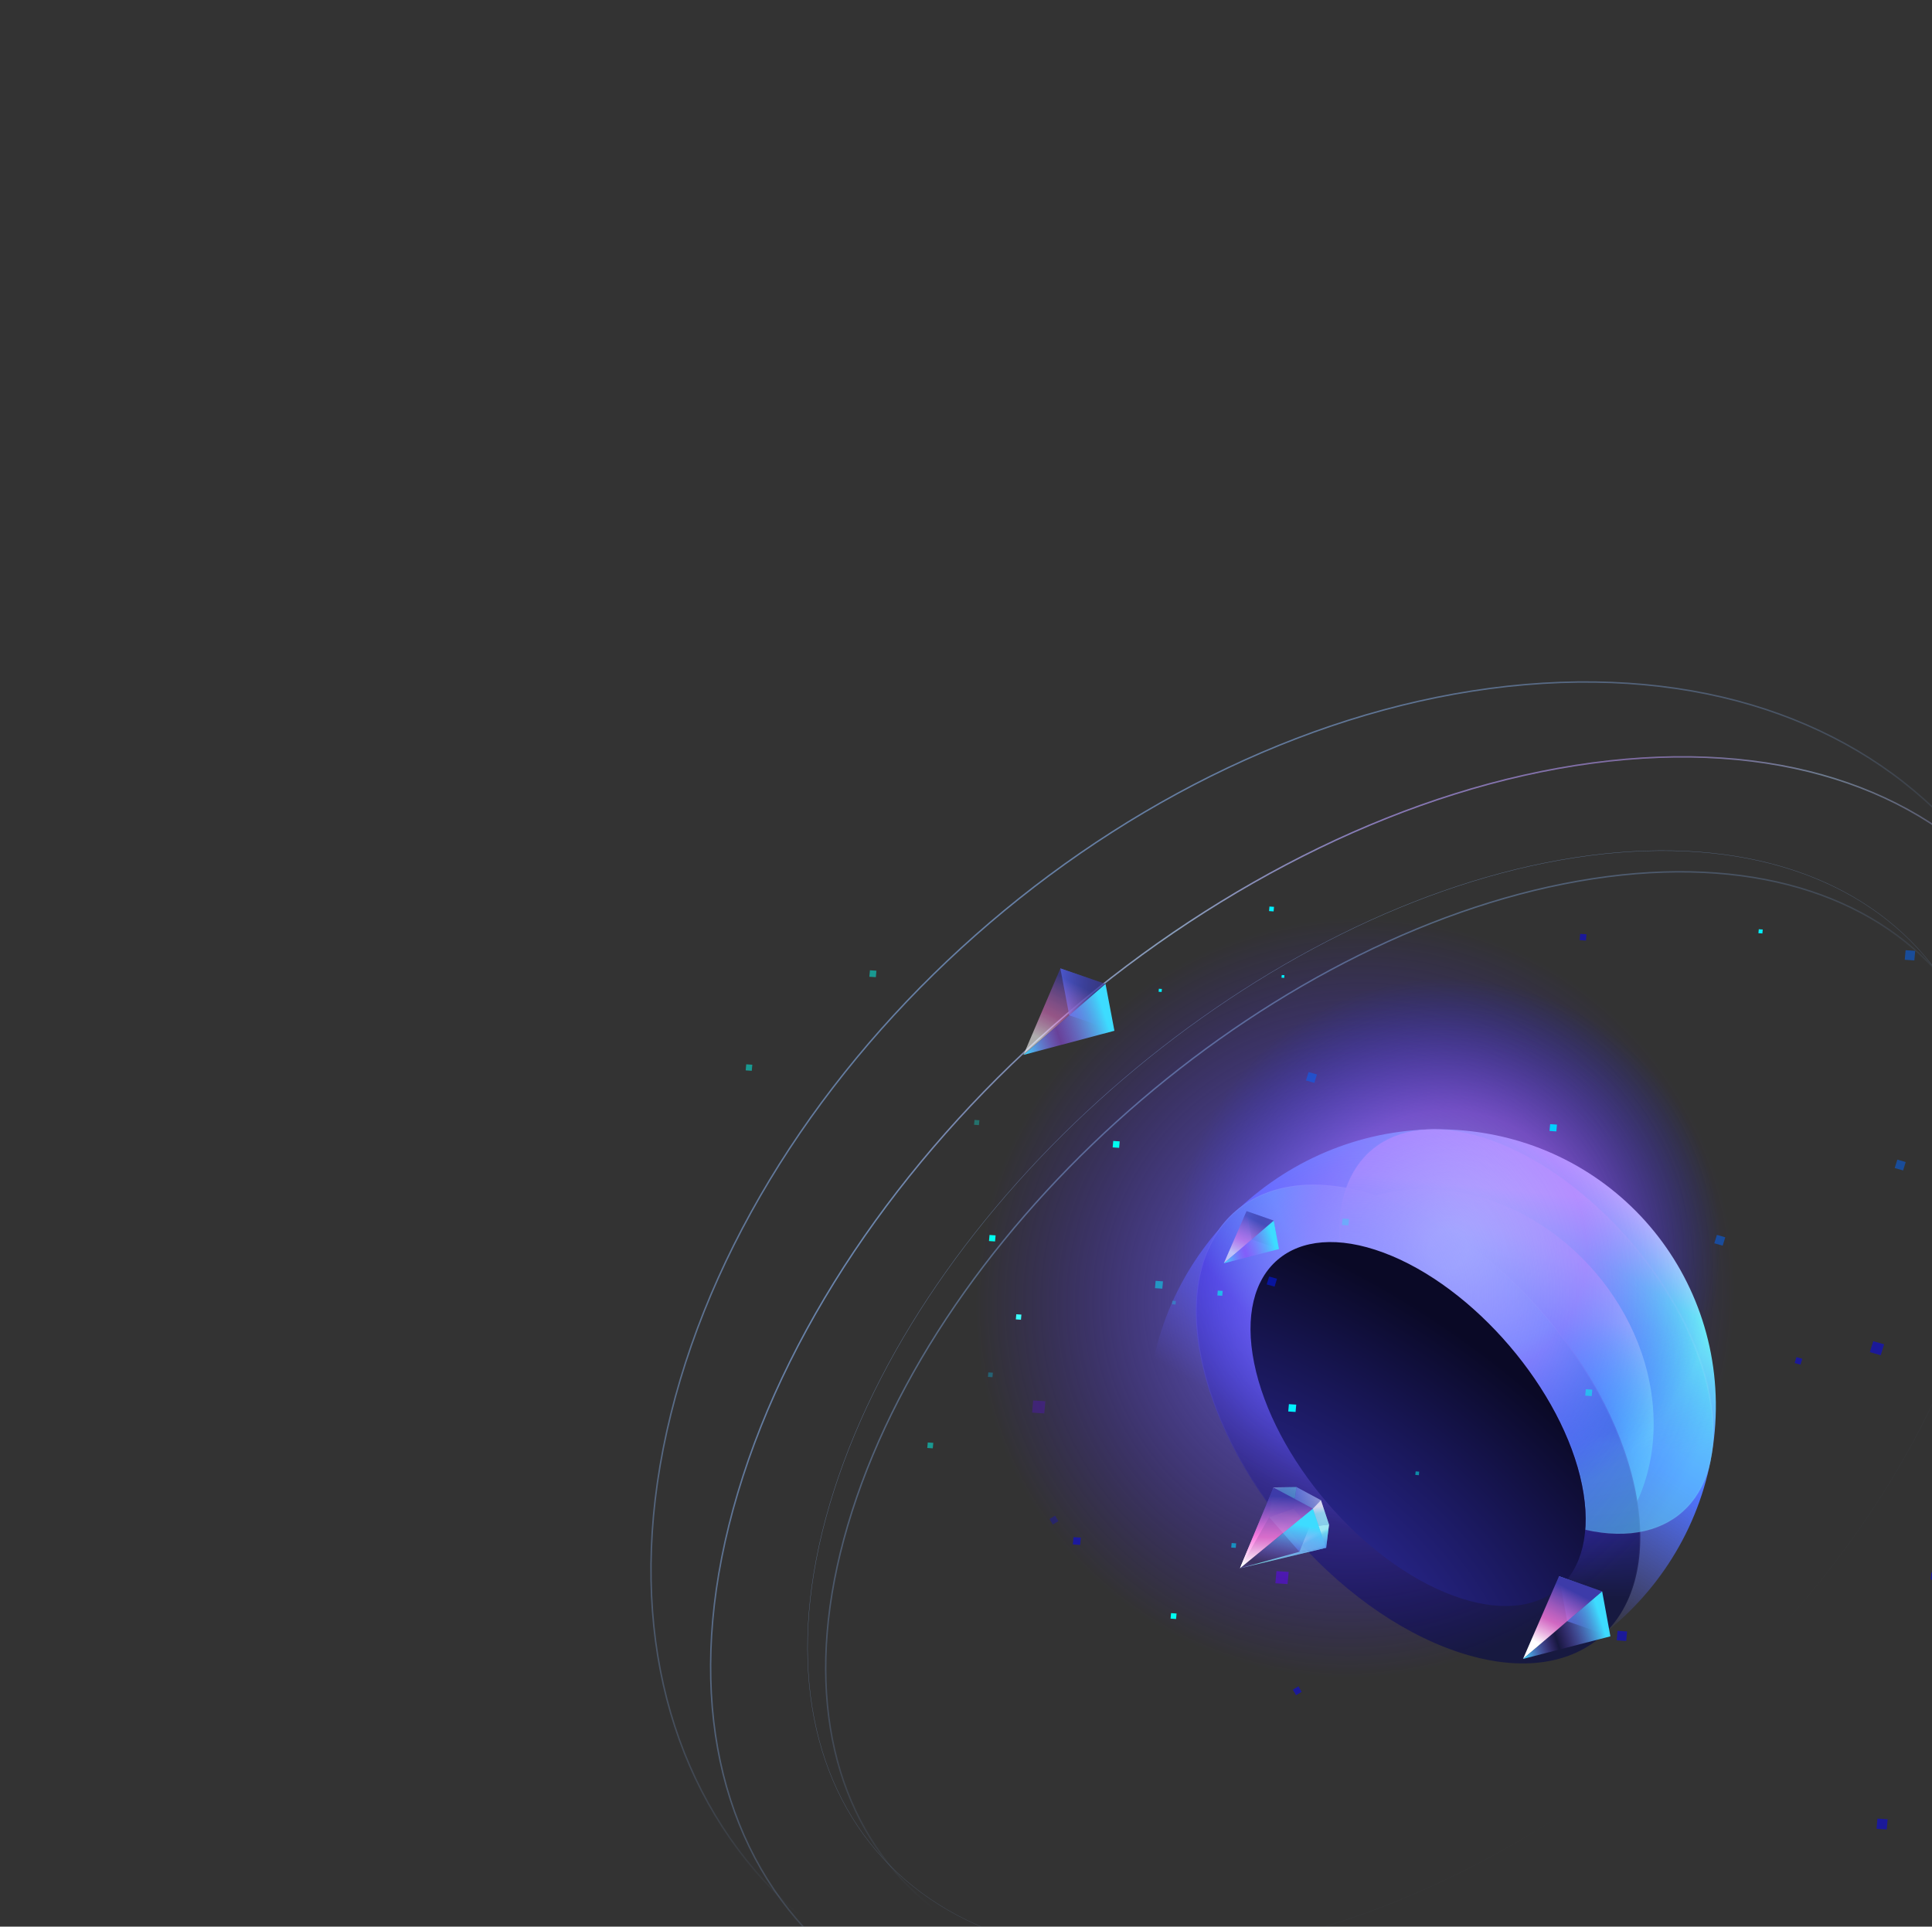 <svg width="777" height="775" viewBox="0 0 777 775" fill="none" xmlns="http://www.w3.org/2000/svg">
<rect x="0" y="0" width="777" height="775" fill="#333333" stroke="none"/>
<path d="M689.609 575.844C683.959 638.617 628.4 686.073 565.516 681.841C502.631 677.608 456.234 623.29 461.884 560.517C467.534 497.744 523.093 450.287 585.977 454.52C648.862 458.752 695.259 513.071 689.609 575.844Z" fill="url(#paint0_linear_22_80)"/>
<path d="M665.054 572.733C665.057 617.376 629.315 647.906 585.222 640.923C541.129 633.941 505.381 592.09 505.377 547.447C505.374 502.804 541.116 472.275 585.209 479.257C629.302 486.24 665.05 528.09 665.054 572.733Z" fill="url(#paint1_radial_22_80)"/>
<path d="M658.295 602.591C666.94 653.153 634.558 680.812 585.969 664.369C537.379 647.926 490.982 593.608 482.337 543.045C473.692 492.483 506.074 464.824 554.663 481.267C603.252 497.71 649.65 552.028 658.295 602.591Z" fill="url(#paint2_radial_22_80)"/>
<path d="M658.123 602.62C662.439 627.863 656.508 647.348 643.481 658.474C630.455 669.601 610.283 672.413 586.025 664.204C561.767 655.995 538.045 638.326 519.306 616.389C500.568 594.451 486.825 568.259 482.509 543.016C478.193 517.772 484.124 498.288 497.15 487.161C510.177 476.035 530.349 473.223 554.607 481.432C578.865 489.641 602.587 507.31 621.325 529.247C640.064 551.185 653.807 577.377 658.123 602.62Z" stroke="url(#paint3_linear_22_80)" stroke-opacity="0.2" stroke-width="0.349"/>
<mask id="path-5-inside-1_22_80" fill="white">
<path fill-rule="evenodd" clip-rule="evenodd" d="M637.553 615.335C637.977 609.93 637.573 603.906 636.248 597.341C628.563 559.26 592.816 517.409 556.404 503.866C550.127 501.531 544.24 500.19 538.835 499.764C536.452 463.565 562.015 445.307 599.564 458.622C640.326 473.077 679.778 519.264 687.683 561.785C694.964 600.954 672.935 623.348 637.553 615.335Z"/>
</mask>
<path fill-rule="evenodd" clip-rule="evenodd" d="M637.553 615.335C637.977 609.93 637.573 603.906 636.248 597.341C628.563 559.26 592.816 517.409 556.404 503.866C550.127 501.531 544.24 500.19 538.835 499.764C536.452 463.565 562.015 445.307 599.564 458.622C640.326 473.077 679.778 519.264 687.683 561.785C694.964 600.954 672.935 623.348 637.553 615.335Z" fill="url(#paint4_linear_22_80)"/>
<path d="M636.248 597.341L636.59 597.272L636.248 597.341ZM637.553 615.335L637.205 615.308L637.181 615.609L637.475 615.676L637.553 615.335ZM556.404 503.866L556.282 504.193L556.404 503.866ZM538.835 499.764L538.487 499.787L538.507 500.088L538.808 500.112L538.835 499.764ZM599.564 458.622L599.681 458.293L599.564 458.622ZM687.683 561.785L688.026 561.721L687.683 561.785ZM635.906 597.41C637.225 603.948 637.626 609.94 637.205 615.308L637.9 615.363C638.328 609.92 637.92 603.863 636.59 597.272L635.906 597.41ZM556.282 504.193C574.419 510.939 592.412 524.745 606.833 541.628C621.254 558.511 632.078 578.442 635.906 597.41L636.59 597.272C632.733 578.159 621.841 558.124 607.364 541.175C592.887 524.227 574.801 510.336 556.525 503.539L556.282 504.193ZM538.808 500.112C544.176 500.535 550.031 501.868 556.282 504.193L556.525 503.539C550.223 501.195 544.305 499.845 538.863 499.417L538.808 500.112ZM539.183 499.741C537.997 481.725 543.766 468.248 554.423 460.912C565.086 453.572 580.737 452.316 599.448 458.951L599.681 458.293C580.842 451.613 564.937 452.828 554.027 460.338C543.111 467.852 537.29 481.604 538.487 499.787L539.183 499.741ZM599.448 458.951C619.758 466.153 639.763 481.271 655.68 499.905C671.597 518.54 683.401 540.662 687.34 561.848L688.026 561.721C684.06 540.386 672.186 518.155 656.21 499.452C640.235 480.749 620.133 465.546 599.681 458.293L599.448 458.951ZM687.34 561.848C690.968 581.366 687.281 596.628 678.364 606.013C669.452 615.392 655.239 618.983 637.63 614.995L637.475 615.676C655.248 619.701 669.741 616.101 678.869 606.494C687.992 596.892 691.679 581.372 688.026 561.721L687.34 561.848Z" fill="url(#paint5_linear_22_80)" fill-opacity="0.3" mask="url(#path-5-inside-1_22_80)"/>
<g style="mix-blend-mode:lighten">
<ellipse cx="575.017" cy="508.87" rx="137.797" ry="137.281" transform="rotate(-130.503 575.017 508.87)" fill="url(#paint6_radial_22_80)" fill-opacity="0.6"/>
</g>
<g style="mix-blend-mode:lighten">
<path d="M411.139 386.467C492.445 317.017 613.589 325.377 681.72 405.14C749.851 484.903 739.171 605.864 657.864 675.314C576.557 744.764 455.413 736.404 387.282 656.641C319.151 576.878 329.832 455.917 411.139 386.467Z" fill="url(#paint7_radial_22_80)" fill-opacity="0.8"/>
</g>
<path d="M636.247 597.341C643.931 635.422 620.644 655.314 584.232 641.771C547.82 628.227 512.072 586.377 504.387 548.295C496.702 510.213 519.99 490.322 556.402 503.865C592.814 517.409 628.562 559.259 636.247 597.341Z" fill="url(#paint8_radial_22_80)"/>
<path d="M500.084 792.16C437.217 801.814 388.21 785.99 359.752 752.674C331.294 719.358 323.327 668.481 342.689 607.898C362.053 547.313 405.072 488.533 458.985 442.482C512.898 396.431 577.681 363.129 640.549 353.475C703.416 343.821 752.424 359.645 780.882 392.961C809.339 426.277 817.306 477.154 797.944 537.737C778.581 598.322 735.561 657.102 681.648 703.153C627.735 749.204 562.952 782.506 500.084 792.16Z" stroke="url(#paint9_linear_22_80)" stroke-width="0.581"/>
<path d="M493.039 784.11C430.119 793.772 381.022 777.94 352.499 744.547C323.976 711.154 316.014 660.187 335.394 599.551C354.773 538.914 397.823 480.099 451.762 434.026C505.701 387.953 570.523 354.626 633.444 344.964C696.364 335.302 745.461 351.134 773.984 384.527C802.508 417.92 810.469 468.887 791.09 529.523C771.71 590.16 728.66 648.975 674.722 695.048C620.783 741.121 555.96 774.448 493.039 784.11Z" stroke="url(#paint10_linear_22_80)" stroke-width="0.116"/>
<path d="M486.156 822.133C412.562 832.007 354.603 812.104 320.35 772.004C286.098 731.904 275.501 671.547 296.757 600.403C318.015 529.256 367.098 460.825 429.282 407.709C491.466 354.593 566.729 316.811 640.326 306.937C713.92 297.064 771.879 316.967 806.132 357.067C840.384 397.167 850.981 457.524 829.724 528.668C808.467 599.815 759.384 668.246 697.2 721.362C635.016 774.478 559.753 812.259 486.156 822.133Z" stroke="url(#paint11_linear_22_80)" stroke-width="0.581"/>
<path d="M486.156 822.133C412.562 832.007 354.603 812.104 320.35 772.004C286.098 731.904 275.501 671.547 296.757 600.403C318.015 529.256 367.098 460.825 429.282 407.709C491.466 354.593 566.729 316.811 640.326 306.937C713.92 297.064 771.879 316.967 806.132 357.067C840.384 397.167 850.981 457.524 829.724 528.668C808.467 599.815 759.384 668.246 697.2 721.362C635.016 774.478 559.753 812.259 486.156 822.133Z" stroke="url(#paint12_linear_22_80)" stroke-opacity="0.2" stroke-width="0.581"/>
<path d="M479.728 814.591C403.307 821.152 341.625 796.912 303.651 752.455C265.678 708 251.379 643.288 269.806 568.834C288.233 494.376 335.898 424.292 398.078 371.18C460.258 318.068 536.932 281.944 613.356 275.383C689.777 268.822 751.46 293.063 789.433 337.519C827.406 381.975 841.705 446.687 823.278 521.141C804.851 595.599 757.186 665.683 695.006 718.795C632.827 771.907 556.153 808.03 479.728 814.591Z" stroke="url(#paint13_linear_22_80)" stroke-width="0.581"/>
<rect width="2.959" height="2.959" transform="matrix(0.09 -0.996 0.998 0.067 464.501 518.167)" fill="#00F0FF" fill-opacity="0.5"/>
<rect width="1.22" height="1.22" transform="matrix(0.09 -0.996 0.998 0.067 465.953 398.94)" fill="#00F0FF"/>
<rect width="1.602" height="1.602" transform="matrix(-0.09 0.996 0.998 0.067 707.334 373.782)" fill="#00F0FF"/>
<rect width="1.845" height="1.845" transform="matrix(0.09 -0.996 0.998 0.067 510.373 366.487)" fill="#00F0FF"/>
<rect width="1.094" height="1.094" transform="matrix(0.09 -0.996 0.998 0.067 515.38 393.286)" fill="#00F0FF"/>
<rect width="2.959" height="2.959" transform="matrix(0.09 -0.996 0.998 0.067 518.095 567.765)" fill="#00F0FF"/>
<rect width="2.959" height="2.959" transform="matrix(0.09 -0.996 0.998 0.067 431.469 621.253)" fill="#0500FF" fill-opacity="0.5"/>
<rect width="2.068" height="2.068" transform="matrix(0.09 -0.996 0.998 0.067 408.536 530.721)" fill="#3DFFFB"/>
<rect width="3.849" height="3.849" transform="matrix(0.09 -0.996 0.998 0.067 650.188 659.831)" fill="#0500FF" fill-opacity="0.5"/>
<rect width="3.862" height="3.862" transform="matrix(-0.09 0.996 0.998 0.067 766.391 382.22)" fill="#0066FF" fill-opacity="0.5"/>
<rect width="4.109" height="4.109" transform="matrix(0.09 -0.996 0.998 0.067 754.689 735.625)" fill="#0500FF" fill-opacity="0.5"/>
<rect width="2.875" height="2.875" transform="matrix(0.09 -0.996 0.998 0.067 776.471 635.398)" fill="#0500FF" fill-opacity="0.5"/>
<rect width="3.518" height="3.518" transform="matrix(-0.957 -0.274 0.297 -0.96 692.817 501.071)" fill="#0066FF" fill-opacity="0.5"/>
<rect width="2.763" height="2.74" transform="matrix(-0.994 -0.067 0.09 -1 625.923 455.111)" fill="#00D1FF"/>
<rect width="3.306" height="3.306" transform="matrix(0.957 0.274 0.297 -0.96 509.436 516.646)" fill="#001AFF" fill-opacity="0.5"/>
<rect width="3.518" height="3.518" transform="matrix(-0.957 -0.274 0.297 -0.96 528.594 435.581)" fill="#0066FF" fill-opacity="0.5"/>
<rect width="3.518" height="3.518" transform="matrix(-0.957 -0.274 0.297 -0.96 765.376 470.805)" fill="#0066FF" fill-opacity="0.5"/>
<rect width="2.554" height="2.532" transform="matrix(-0.994 -0.067 0.09 -1 637.82 378.343)" fill="#0500FF" fill-opacity="0.5"/>
<rect width="2.461" height="2.461" transform="matrix(-0.957 -0.274 0.297 -0.96 724.111 548.945)" fill="#0500FF" fill-opacity="0.5"/>
<rect width="4.58" height="4.58" transform="matrix(-0.957 -0.274 0.297 -0.96 756.388 545.149)" fill="#0500FF" fill-opacity="0.5"/>
<rect width="1.969" height="1.972" transform="matrix(0.09 -0.997 0.997 0.067 489.589 521.095)" fill="#00FFF0" fill-opacity="0.6"/>
<rect width="2.218" height="2.222" transform="matrix(0.09 -0.997 0.997 0.067 470.77 651.091)" fill="#00FFF0"/>
<rect width="2.449" height="2.453" transform="matrix(-0.09 0.997 0.997 0.067 397.961 496.765)" fill="#00FFF0"/>
<rect width="2.606" height="2.611" transform="matrix(0.09 -0.997 0.997 0.067 447.479 461.54)" fill="#00FFF0"/>
<rect width="2.606" height="2.611" transform="matrix(0.09 -0.997 0.997 0.067 637.547 561.404)" fill="#00FFF0" fill-opacity="0.5"/>
<rect width="1.429" height="1.431" transform="matrix(0.09 -0.997 0.997 0.067 569.204 593.293)" fill="#00FFF0" fill-opacity="0.5"/>
<rect width="2.608" height="2.608" transform="matrix(-0.504 -0.852 0.866 -0.521 521.247 681.899)" fill="#0500FF" fill-opacity="0.5"/>
<rect width="1.82" height="1.823" transform="matrix(0.09 -0.997 0.997 0.067 495.168 622.502)" fill="#00D1FF" fill-opacity="0.6"/>
<rect width="4.906" height="4.914" transform="matrix(0.09 -0.997 0.997 0.067 512.923 636.868)" fill="#6100FF" fill-opacity="0.5"/>
<g opacity="0.5">
<rect width="1.969" height="1.972" transform="matrix(0.09 -0.997 0.997 0.067 391.744 452.449)" fill="#00FFF0" fill-opacity="0.6"/>
<rect width="2.218" height="2.222" transform="matrix(0.09 -0.997 0.997 0.067 372.926 582.444)" fill="#00FFF0"/>
<rect width="2.449" height="2.453" transform="matrix(-0.09 0.997 0.997 0.067 300.117 428.12)" fill="#00FFF0"/>
<rect width="2.606" height="2.611" transform="matrix(0.09 -0.997 0.997 0.067 349.635 392.894)" fill="#00FFF0"/>
<rect width="2.606" height="2.611" transform="matrix(0.09 -0.997 0.997 0.067 539.704 492.757)" fill="#00FFF0" fill-opacity="0.5"/>
<rect width="1.429" height="1.431" transform="matrix(0.09 -0.997 0.997 0.067 471.36 524.647)" fill="#00FFF0" fill-opacity="0.5"/>
<rect width="2.608" height="2.608" transform="matrix(-0.504 -0.852 0.866 -0.521 423.405 613.252)" fill="#0500FF" fill-opacity="0.5"/>
<rect width="1.82" height="1.823" transform="matrix(0.09 -0.997 0.997 0.067 397.324 553.856)" fill="#00D1FF" fill-opacity="0.6"/>
<rect width="4.906" height="4.914" transform="matrix(0.09 -0.997 0.997 0.067 415.08 568.224)" fill="#6100FF" fill-opacity="0.5"/>
</g>
<path d="M630.279 652.132L626.984 634.033L644.345 640.117L647.64 658.216L630.279 652.132Z" fill="url(#paint14_linear_22_80)"/>
<path d="M644.344 640.119L626.983 634.035L612.521 667.299L644.344 640.119Z" fill="url(#paint15_linear_22_80)"/>
<path d="M644.345 640.122L647.661 658.215L612.522 667.302L644.345 640.122Z" fill="url(#paint16_linear_22_80)"/>
<path d="M503.405 498.586L501.325 487.166L512.28 491.005L514.359 502.425L503.405 498.586Z" fill="url(#paint17_linear_22_80)"/>
<path d="M512.283 491.004L501.326 487.164L492.2 508.156L512.283 491.004Z" fill="url(#paint18_linear_22_80)" fill-opacity="0.6"/>
<path d="M512.281 491.003L514.374 502.421L492.198 508.156L512.281 491.003Z" fill="url(#paint19_linear_22_80)"/>
<path d="M430.018 408.402L426.457 389.548L444.611 395.776L448.172 414.63L430.018 408.402Z" fill="url(#paint20_linear_22_80)"/>
<path d="M444.61 395.779L426.456 389.551L411.595 424.342L444.61 395.779Z" fill="url(#paint21_linear_22_80)" fill-opacity="0.6"/>
<path d="M444.61 395.779L448.193 414.628L411.595 424.343L444.61 395.779Z" fill="url(#paint22_linear_22_80)"/>
<path d="M521.408 598.174L520.201 606.864L526.594 614.154L534.497 613.251L531.249 603.461L521.408 598.174Z" fill="url(#paint23_linear_22_80)" fill-opacity="0.7"/>
<path d="M498.668 630.854L522.57 624.192L533.352 622.599L498.668 630.854Z" fill="url(#paint24_linear_22_80)" fill-opacity="0.8"/>
<path d="M498.668 630.855L510.408 610.267L512.171 598.305L498.668 630.855Z" fill="url(#paint25_linear_22_80)"/>
<path d="M512.168 598.307L510.409 610.274L520.2 606.864L521.407 598.172L512.168 598.307Z" fill="url(#paint26_linear_22_80)" fill-opacity="0.6"/>
<path d="M522.568 624.19L510.41 610.271L520.202 606.861L526.593 614.151L522.568 624.19Z" fill="url(#paint27_linear_22_80)" fill-opacity="0.6"/>
<path d="M522.567 624.195L533.351 622.599L534.497 613.249L526.593 614.152L522.567 624.195Z" fill="url(#paint28_linear_22_80)" fill-opacity="0.8"/>
<path d="M498.668 630.854L528.024 606.825L533.352 622.599L498.668 630.854Z" fill="url(#paint29_linear_22_80)"/>
<path d="M498.668 630.853L528.023 606.825L512.17 598.303L498.668 630.853Z" fill="url(#paint30_linear_22_80)"/>
<path d="M533.351 622.6L528.025 606.824L531.249 603.459L534.496 613.254L533.351 622.6Z" fill="url(#paint31_linear_22_80)" fill-opacity="0.6"/>
<path d="M512.166 598.308L528.023 606.826L531.249 603.46L521.404 598.173L512.166 598.308Z" fill="url(#paint32_linear_22_80)" fill-opacity="0.6"/>
<defs>
<linearGradient id="paint0_linear_22_80" x1="626.404" y1="465.536" x2="545.342" y2="596.637" gradientUnits="userSpaceOnUse">
<stop stop-color="white"/>
<stop offset="0.166" stop-color="#71FFF6"/>
<stop offset="0.552" stop-color="#4F75FF"/>
<stop offset="1" stop-color="#5E64FF" stop-opacity="0"/>
</linearGradient>
<radialGradient id="paint1_radial_22_80" cx="0" cy="0" r="1" gradientUnits="userSpaceOnUse" gradientTransform="translate(576.798 592.524) rotate(-77.357) scale(101.956 120.948)">
<stop offset="0.406" stop-color="#3330B1" stop-opacity="0.1"/>
<stop offset="0.679" stop-color="#58FFFF" stop-opacity="0.5"/>
<stop offset="1" stop-color="white"/>
</radialGradient>
<radialGradient id="paint2_radial_22_80" cx="0" cy="0" r="1" gradientUnits="userSpaceOnUse" gradientTransform="translate(570.416 493.778) rotate(123.665) scale(130.59 219.444)">
<stop stop-color="white"/>
<stop offset="0.298" stop-color="#5EF5FF"/>
<stop offset="0.538" stop-color="#3432BD"/>
<stop offset="0.914" stop-color="#171940"/>
</radialGradient>
<linearGradient id="paint3_linear_22_80" x1="566.542" y1="485.412" x2="536.389" y2="624.566" gradientUnits="userSpaceOnUse">
<stop stop-color="white"/>
<stop offset="1" stop-color="white" stop-opacity="0"/>
</linearGradient>
<linearGradient id="paint4_linear_22_80" x1="623.18" y1="480.181" x2="613.155" y2="577.397" gradientUnits="userSpaceOnUse">
<stop stop-color="white"/>
<stop offset="0.502" stop-color="#4FFFF4" stop-opacity="0.1"/>
<stop offset="1" stop-color="#5ECFFF" stop-opacity="0.6"/>
</linearGradient>
<linearGradient id="paint5_linear_22_80" x1="614.374" y1="438.051" x2="633.069" y2="655.044" gradientUnits="userSpaceOnUse">
<stop stop-color="white"/>
<stop offset="1" stop-color="white" stop-opacity="0"/>
</linearGradient>
<radialGradient id="paint6_radial_22_80" cx="0" cy="0" r="1" gradientUnits="userSpaceOnUse" gradientTransform="translate(575.017 518.6) rotate(80.98) scale(109.07 109.669)">
<stop offset="0.073" stop-color="white"/>
<stop offset="0.508" stop-color="#C173FF" stop-opacity="0.9"/>
<stop offset="1" stop-color="#0E26FF" stop-opacity="0"/>
</radialGradient>
<radialGradient id="paint7_radial_22_80" cx="0" cy="0" r="1" gradientUnits="userSpaceOnUse" gradientTransform="translate(544.937 521.978) rotate(-49.321) scale(153.743 151.25)">
<stop offset="0.073" stop-color="#8785FF"/>
<stop offset="1" stop-color="#3E0EFF" stop-opacity="0"/>
</radialGradient>
<radialGradient id="paint8_radial_22_80" cx="0" cy="0" r="1" gradientUnits="userSpaceOnUse" gradientTransform="translate(508.277 644.173) rotate(-55.365) scale(133.455 230.267)">
<stop stop-color="#3330B1"/>
<stop offset="1" stop-color="#0A0926"/>
</radialGradient>
<linearGradient id="paint9_linear_22_80" x1="405.198" y1="379.509" x2="584.688" y2="589.641" gradientUnits="userSpaceOnUse">
<stop stop-color="#8FBCFF" stop-opacity="0.6"/>
<stop offset="1" stop-color="#8FBCFF" stop-opacity="0"/>
</linearGradient>
<linearGradient id="paint10_linear_22_80" x1="442.033" y1="422.636" x2="674.759" y2="695.093" gradientUnits="userSpaceOnUse">
<stop stop-color="#8FBCFF" stop-opacity="0.6"/>
<stop offset="1" stop-color="#8FBCFF" stop-opacity="0"/>
</linearGradient>
<linearGradient id="paint11_linear_22_80" x1="356.602" y1="322.618" x2="602.634" y2="610.654" gradientUnits="userSpaceOnUse">
<stop stop-color="white" stop-opacity="0.6"/>
<stop offset="0.344" stop-color="#8FBCFF" stop-opacity="0.6"/>
<stop offset="1" stop-color="#8FBCFF" stop-opacity="0"/>
</linearGradient>
<linearGradient id="paint12_linear_22_80" x1="584.34" y1="322.781" x2="608.681" y2="423.965" gradientUnits="userSpaceOnUse">
<stop stop-color="#FF48D7"/>
<stop offset="0.234" stop-color="white" stop-opacity="0.766"/>
<stop offset="1" stop-color="#FF48D7" stop-opacity="0"/>
</linearGradient>
<linearGradient id="paint13_linear_22_80" x1="384.974" y1="355.835" x2="563.097" y2="564.367" gradientUnits="userSpaceOnUse">
<stop stop-color="#8FBCFF" stop-opacity="0.6"/>
<stop offset="1" stop-color="#8FBCFF" stop-opacity="0"/>
</linearGradient>
<linearGradient id="paint14_linear_22_80" x1="625.964" y1="645.361" x2="648.614" y2="647.399" gradientUnits="userSpaceOnUse">
<stop stop-color="#6083FF"/>
<stop offset="1" stop-color="#0C1E5E" stop-opacity="0"/>
</linearGradient>
<linearGradient id="paint15_linear_22_80" x1="631.492" y1="631.622" x2="612.984" y2="667.476" gradientUnits="userSpaceOnUse">
<stop offset="0.171" stop-color="#3D3BA9"/>
<stop offset="0.538" stop-color="#FF7BE2" stop-opacity="0.8"/>
<stop offset="0.792" stop-color="white"/>
</linearGradient>
<linearGradient id="paint16_linear_22_80" x1="612.644" y1="667.445" x2="646.377" y2="656.733" gradientUnits="userSpaceOnUse">
<stop stop-color="#3DDCFF"/>
<stop offset="0.427" stop-color="#9D50FF" stop-opacity="0"/>
<stop offset="0.977" stop-color="#3DDCFF"/>
</linearGradient>
<linearGradient id="paint17_linear_22_80" x1="500.682" y1="494.313" x2="514.974" y2="495.6" gradientUnits="userSpaceOnUse">
<stop stop-color="#6083FF"/>
<stop offset="1" stop-color="#0C1E5E" stop-opacity="0"/>
</linearGradient>
<linearGradient id="paint18_linear_22_80" x1="504.172" y1="485.641" x2="492.492" y2="508.268" gradientUnits="userSpaceOnUse">
<stop offset="0.171" stop-color="#3D3BA9"/>
<stop offset="0.538" stop-color="#FF7BE2" stop-opacity="0.8"/>
<stop offset="0.792" stop-color="white"/>
</linearGradient>
<linearGradient id="paint19_linear_22_80" x1="492.275" y1="508.246" x2="513.563" y2="501.486" gradientUnits="userSpaceOnUse">
<stop stop-color="#3DDCFF"/>
<stop offset="0.427" stop-color="#9D50FF" stop-opacity="0.5"/>
<stop offset="0.977" stop-color="#3DDCFF"/>
</linearGradient>
<linearGradient id="paint20_linear_22_80" x1="425.47" y1="401.369" x2="449.114" y2="403.342" gradientUnits="userSpaceOnUse">
<stop stop-color="#6083FF"/>
<stop offset="1" stop-color="#0C1E5E" stop-opacity="0"/>
</linearGradient>
<linearGradient id="paint21_linear_22_80" x1="431.144" y1="387.003" x2="412.087" y2="424.528" gradientUnits="userSpaceOnUse">
<stop offset="0.171" stop-color="#3D3BA9"/>
<stop offset="0.538" stop-color="#FF7BE2" stop-opacity="0.8"/>
<stop offset="0.792" stop-color="white"/>
</linearGradient>
<linearGradient id="paint22_linear_22_80" x1="411.723" y1="424.491" x2="446.841" y2="413.083" gradientUnits="userSpaceOnUse">
<stop stop-color="#3DDCFF"/>
<stop offset="0.427" stop-color="#9D50FF" stop-opacity="0.5"/>
<stop offset="0.977" stop-color="#3DDCFF"/>
</linearGradient>
<linearGradient id="paint23_linear_22_80" x1="517.162" y1="604.085" x2="532.481" y2="605.19" gradientUnits="userSpaceOnUse">
<stop stop-color="#6587FF"/>
<stop offset="1" stop-color="#D8E0FF" stop-opacity="0.9"/>
</linearGradient>
<linearGradient id="paint24_linear_22_80" x1="520.52" y1="612.189" x2="531.924" y2="632.162" gradientUnits="userSpaceOnUse">
<stop offset="0.135" stop-color="white"/>
<stop offset="0.281" stop-color="#89F8FF" stop-opacity="0.935"/>
<stop offset="0.646" stop-color="#71F6FF" stop-opacity="0.921"/>
<stop offset="1" stop-color="#4A72FF" stop-opacity="0.9"/>
</linearGradient>
<linearGradient id="paint25_linear_22_80" x1="499.013" y1="607.876" x2="509.351" y2="625.107" gradientUnits="userSpaceOnUse">
<stop offset="0.171" stop-color="#3D3BA9"/>
<stop offset="0.538" stop-color="#FF7BE2" stop-opacity="0.8"/>
<stop offset="0.792" stop-color="white"/>
</linearGradient>
<linearGradient id="paint26_linear_22_80" x1="516.444" y1="594.655" x2="521.732" y2="606.466" gradientUnits="userSpaceOnUse">
<stop offset="0.135" stop-color="white"/>
<stop offset="0.281" stop-color="#89F8FF" stop-opacity="0.935"/>
<stop offset="0.646" stop-color="#71F6FF" stop-opacity="0.921"/>
<stop offset="1" stop-color="#4A72FF" stop-opacity="0.9"/>
</linearGradient>
<linearGradient id="paint27_linear_22_80" x1="514.283" y1="606.963" x2="509.911" y2="619.869" gradientUnits="userSpaceOnUse">
<stop offset="0.135" stop-color="white"/>
<stop offset="0.281" stop-color="#89F8FF" stop-opacity="0.935"/>
<stop offset="0.646" stop-color="#71F6FF" stop-opacity="0.921"/>
<stop offset="1" stop-color="#4A72FF" stop-opacity="0.9"/>
</linearGradient>
<linearGradient id="paint28_linear_22_80" x1="532.875" y1="613.502" x2="537.605" y2="622.491" gradientUnits="userSpaceOnUse">
<stop offset="0.135" stop-color="white"/>
<stop offset="0.281" stop-color="#89F8FF" stop-opacity="0.935"/>
<stop offset="0.646" stop-color="#71F6FF" stop-opacity="0.921"/>
<stop offset="1" stop-color="#4A72FF" stop-opacity="0.9"/>
</linearGradient>
<linearGradient id="paint29_linear_22_80" x1="509.384" y1="643.17" x2="514.903" y2="611.187" gradientUnits="userSpaceOnUse">
<stop stop-color="#3DDCFF"/>
<stop offset="0.427" stop-color="#9D50FF" stop-opacity="0"/>
<stop offset="0.977" stop-color="#3DDCFF"/>
</linearGradient>
<linearGradient id="paint30_linear_22_80" x1="524.181" y1="594.563" x2="522.407" y2="639.891" gradientUnits="userSpaceOnUse">
<stop offset="0.171" stop-color="#3D3BA9"/>
<stop offset="0.538" stop-color="#FF7BE2" stop-opacity="0.8"/>
<stop offset="0.792" stop-color="white"/>
</linearGradient>
<linearGradient id="paint31_linear_22_80" x1="532.457" y1="603.039" x2="535.703" y2="621.9" gradientUnits="userSpaceOnUse">
<stop offset="0.135" stop-color="white"/>
<stop offset="0.281" stop-color="#89F8FF" stop-opacity="0.935"/>
<stop offset="0.646" stop-color="#71F6FF" stop-opacity="0.921"/>
<stop offset="1" stop-color="#4A72FF" stop-opacity="0.9"/>
</linearGradient>
<linearGradient id="paint32_linear_22_80" x1="517.614" y1="604.686" x2="527.7" y2="596.071" gradientUnits="userSpaceOnUse">
<stop stop-color="#3E5ABE"/>
<stop offset="1" stop-color="#3E5ABE" stop-opacity="0"/>
</linearGradient>
</defs>
</svg>
